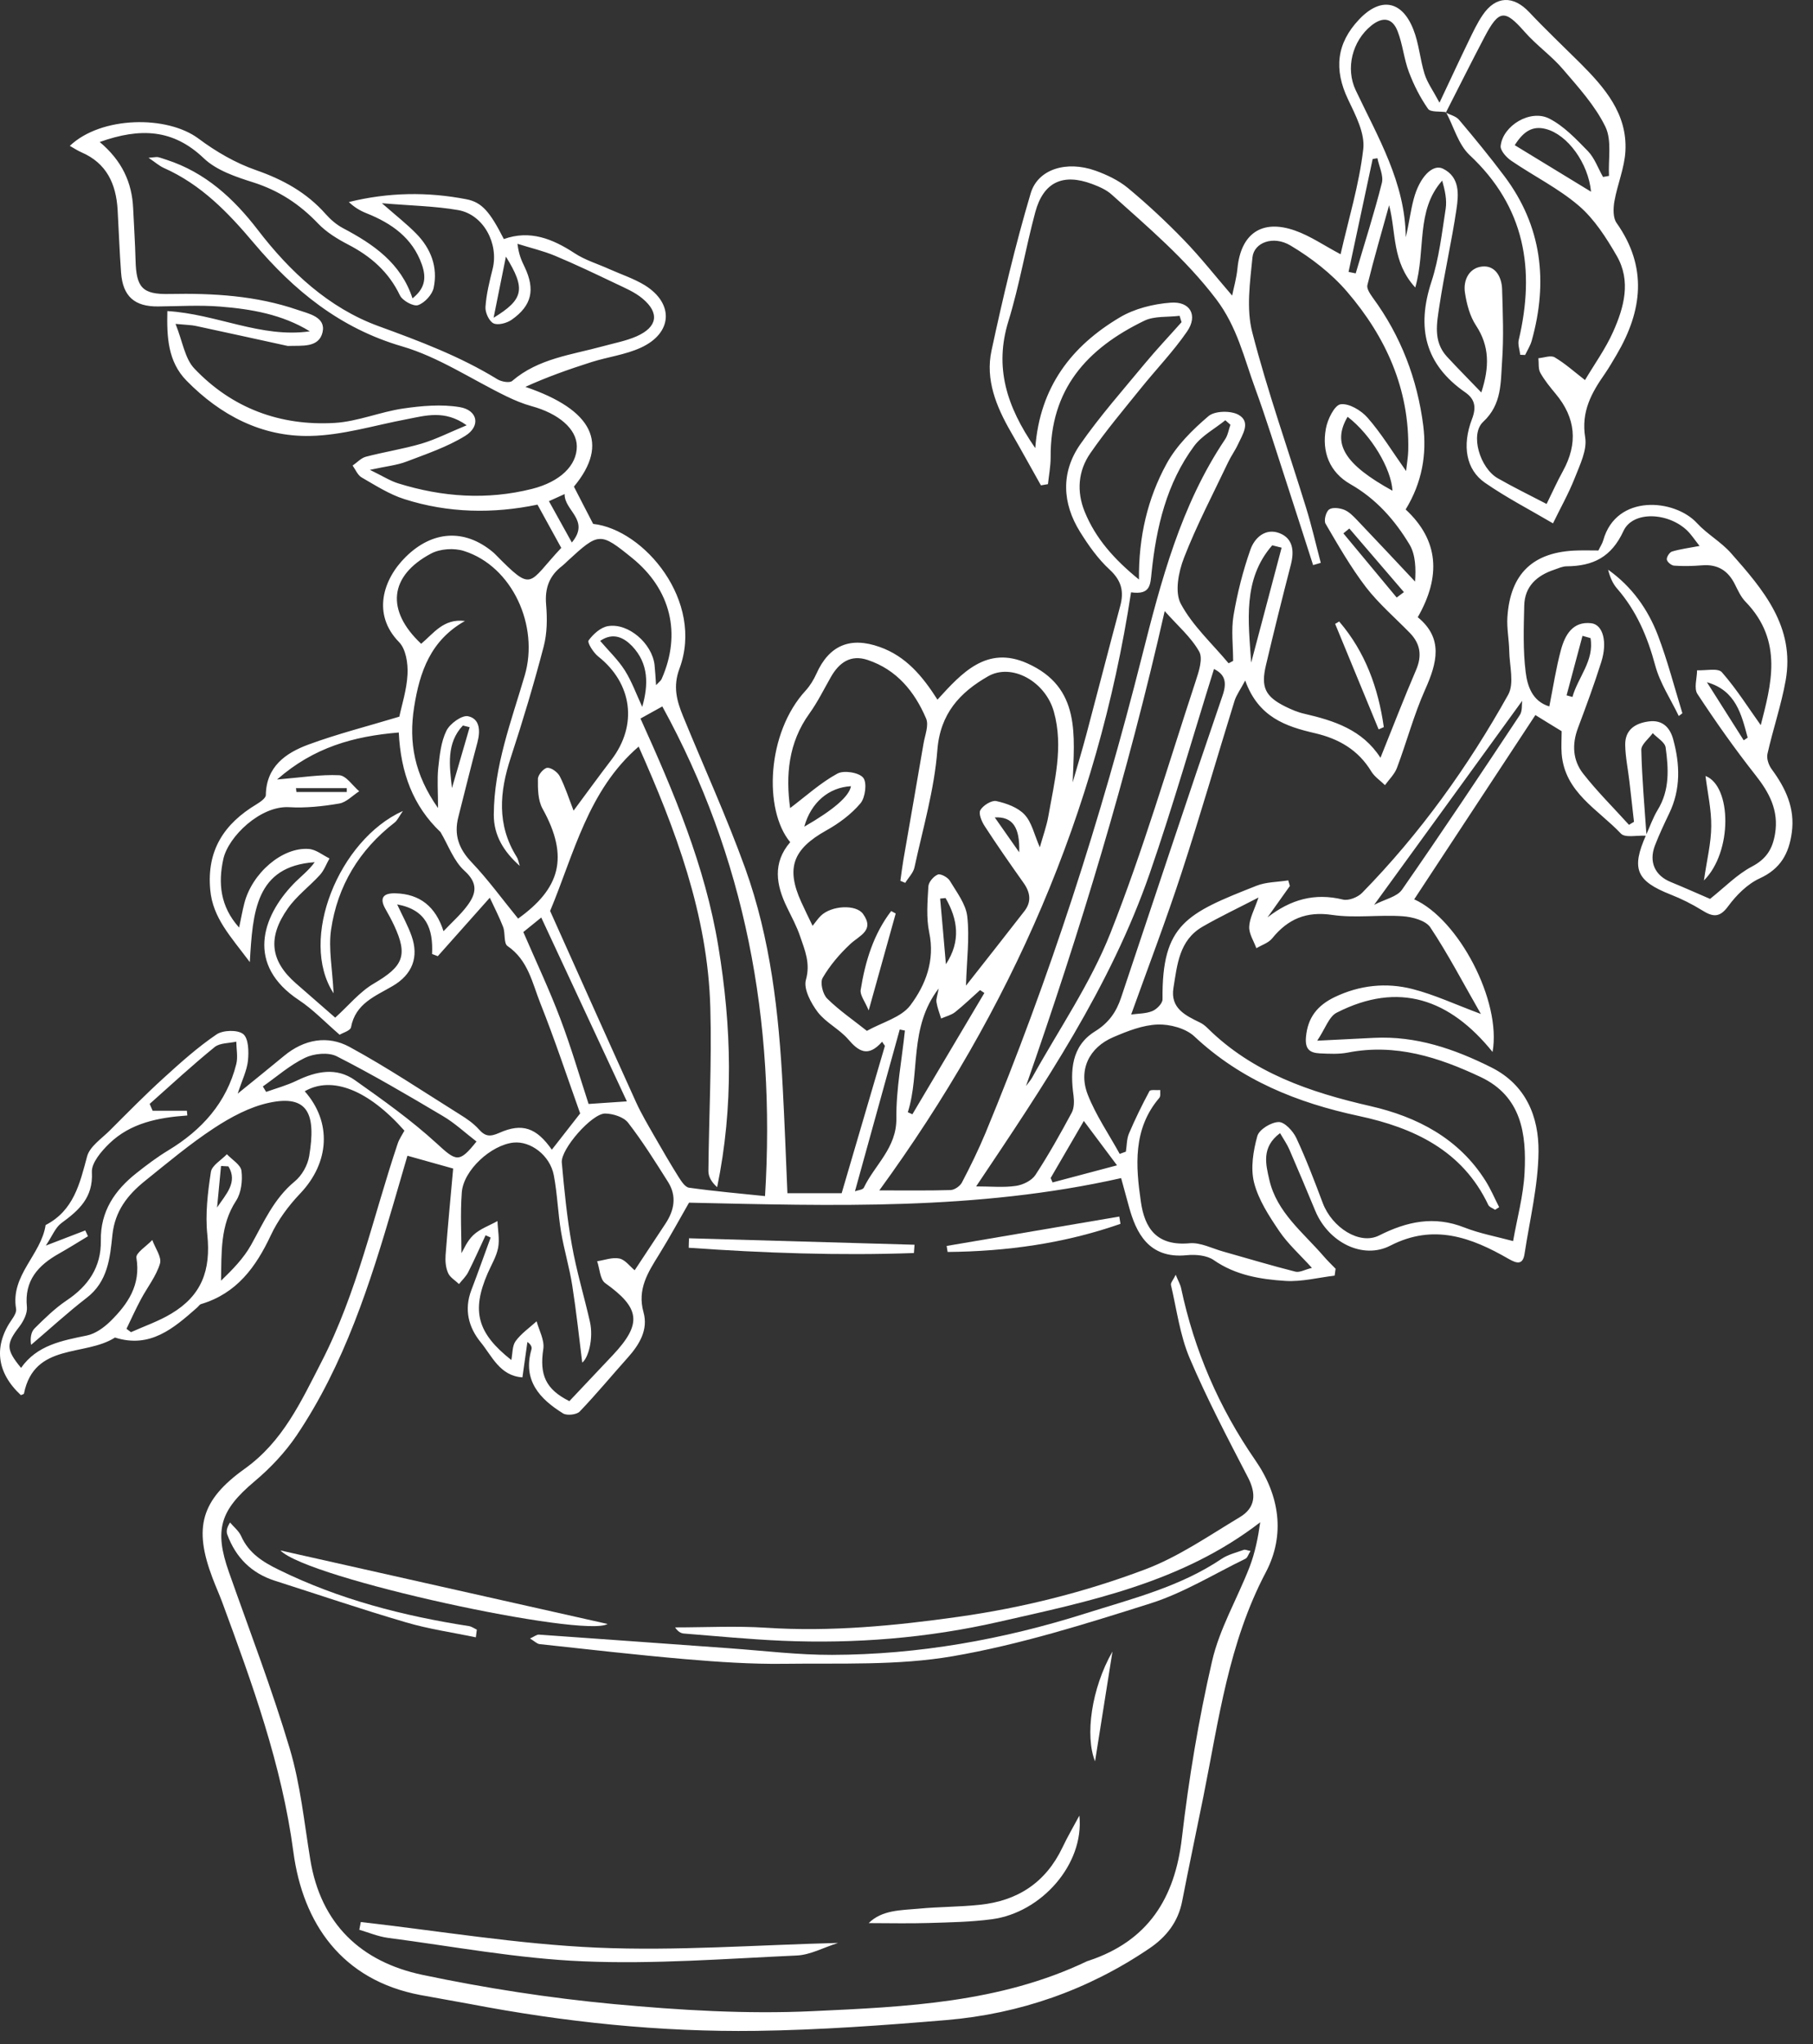<svg width="63" height="71" viewBox="0 0 63 71" fill="none" xmlns="http://www.w3.org/2000/svg">
<rect x="0" y="0" width="63" height="71" fill="#333333" stroke="none"/>
<path d="M57.184 29.025C56.891 29.006 56.471 29.107 56.324 28.95C55.531 28.109 54.371 27.522 54.266 26.176C54.247 25.922 54.266 25.66 54.266 25.395C53.954 25.204 53.646 25.017 53.353 24.834C51.94 26.98 50.539 29.111 49.142 31.234C50.682 31.922 52.181 34.763 51.865 36.535C50.385 34.7 48.608 34.068 46.448 35.171C46.178 35.309 46.054 35.724 45.772 36.143C46.591 36.101 47.166 36.075 47.74 36.045C49.206 35.971 50.535 36.427 51.82 37.07C53.03 37.675 53.473 38.789 53.462 39.997C53.45 41.182 53.157 42.363 52.977 43.544C52.917 43.944 52.703 43.881 52.421 43.72C51.125 42.973 49.814 42.49 48.315 43.26C47.361 43.754 46.163 43.152 45.705 42.053C45.411 41.343 45.111 40.632 44.807 39.929C44.728 39.743 44.608 39.574 44.48 39.354C43.826 39.843 43.984 40.434 44.108 40.976C44.367 42.105 45.28 42.801 45.99 43.623C46.121 43.776 46.268 43.918 46.411 44.064C46.399 44.143 46.388 44.221 46.377 44.303C45.81 44.371 45.235 44.52 44.675 44.487C43.804 44.431 42.936 44.292 42.173 43.761C41.937 43.597 41.546 43.563 41.238 43.593C39.901 43.731 39.472 42.782 39.236 41.93C39.134 41.567 39.037 41.201 38.958 40.916C33.924 42.049 28.902 41.877 23.943 41.769C23.616 42.337 23.275 42.969 22.899 43.574C22.516 44.191 22.136 44.775 22.362 45.578C22.531 46.18 22.219 46.7 21.813 47.152C21.254 47.776 20.72 48.423 20.142 49.025C20.037 49.133 19.702 49.171 19.567 49.089C18.752 48.584 18.158 47.941 18.466 46.872C18.489 46.797 18.466 46.707 18.327 46.606C18.271 46.999 18.218 47.391 18.154 47.836C17.369 47.784 17.099 47.1 16.704 46.617C16.28 46.098 16.122 45.481 16.378 44.808C16.611 44.203 16.825 43.589 17.05 42.98C16.99 42.954 16.934 42.928 16.874 42.901C16.674 43.328 16.483 43.761 16.269 44.184C16.19 44.337 16.058 44.46 15.95 44.595C15.818 44.468 15.634 44.363 15.57 44.21C15.487 44.023 15.469 43.791 15.484 43.586C15.559 42.595 15.656 41.604 15.747 40.584C15.262 40.449 14.751 40.307 14.158 40.139C14.007 40.651 13.842 41.215 13.681 41.776C12.858 44.591 11.968 47.384 10.311 49.847C9.909 50.442 9.394 50.988 8.842 51.451C7.655 52.449 7.434 53.126 7.956 54.603C8.673 56.64 9.451 58.659 10.067 60.726C10.439 61.971 10.57 63.287 10.781 64.577C11.145 66.823 12.55 68.139 14.684 68.588C16.87 69.048 19.094 69.392 21.317 69.601C23.613 69.814 25.934 69.956 28.233 69.848C31.475 69.698 34.754 69.56 37.775 68.113C37.793 68.106 37.816 68.102 37.835 68.094C39.889 67.41 40.825 65.937 41.069 63.836C41.309 61.777 41.651 59.717 42.117 57.698C42.376 56.565 42.996 55.519 43.421 54.423C43.612 53.926 43.717 53.399 43.792 52.868C41.077 54.965 37.861 55.612 34.694 56.33C32.23 56.891 29.713 57.092 27.185 56.984C26.043 56.935 24.909 56.823 23.767 56.733C23.658 56.726 23.553 56.663 23.459 56.52C24.514 56.52 25.574 56.464 26.625 56.532C28.875 56.677 31.096 56.464 33.319 56.15C35.539 55.836 37.7 55.294 39.784 54.509C40.949 54.072 42.008 53.335 43.086 52.689C43.635 52.36 43.661 51.874 43.361 51.302C42.654 49.937 41.937 48.573 41.336 47.16C41.001 46.367 40.889 45.477 40.69 44.629C40.671 44.554 40.769 44.453 40.855 44.273C40.941 44.487 41.016 44.61 41.043 44.741C41.501 46.902 42.358 48.887 43.616 50.707C44.465 51.93 44.672 53.305 43.984 54.61C42.692 57.059 42.35 59.739 41.82 62.378C41.576 63.593 41.317 64.805 41.08 66.023C40.941 66.749 40.528 67.272 39.935 67.672C37.805 69.115 35.438 69.941 32.88 70.158C30.686 70.341 28.489 70.502 26.291 70.532C22.94 70.577 19.616 70.229 16.321 69.597C15.75 69.489 15.176 69.395 14.605 69.287C11.877 68.771 10.525 66.797 10.195 64.319C9.793 61.291 8.763 58.468 7.719 55.638C7.614 55.358 7.49 55.085 7.385 54.804C6.72 53.055 6.983 52.098 8.504 51.01C9.826 50.064 10.45 48.7 11.171 47.298C12.418 44.875 12.967 42.251 13.82 39.716C13.872 39.559 13.974 39.414 14.053 39.268C12.798 37.851 11.536 37.354 10.589 37.9C11.539 38.972 11.453 40.378 10.431 41.451C10.025 41.877 9.657 42.374 9.409 42.905C8.891 44.008 8.226 44.92 6.99 45.29C6.934 45.305 6.896 45.373 6.848 45.414C6.032 46.132 5.217 46.842 3.996 46.453C2.956 47.122 1.194 46.621 0.833 48.397C0.83 48.423 0.762 48.434 0.725 48.453C-0.128 47.66 -0.23 46.733 0.428 45.803C0.499 45.702 0.578 45.563 0.559 45.455C0.356 44.292 1.431 43.578 1.585 42.546C2.561 42.042 2.772 41.111 3.027 40.161C3.121 39.814 3.534 39.544 3.82 39.257C4.436 38.64 5.048 38.019 5.694 37.432C6.277 36.901 6.874 36.367 7.524 35.926C7.749 35.773 8.26 35.758 8.452 35.914C8.639 36.068 8.647 36.52 8.617 36.83C8.583 37.174 8.414 37.507 8.26 37.982C8.857 37.496 9.368 37.088 9.868 36.673C10.566 36.094 11.385 35.944 12.152 36.363C13.466 37.077 14.714 37.914 15.983 38.707C16.22 38.853 16.457 39.017 16.641 39.223C16.862 39.473 17.031 39.485 17.347 39.346C18.151 38.987 18.643 39.171 19.176 39.929C19.503 39.511 19.826 39.1 20.16 38.67C19.706 37.399 19.278 36.101 18.774 34.838C18.496 34.135 18.35 33.343 17.636 32.856C17.497 32.763 17.565 32.404 17.482 32.191C17.347 31.84 17.17 31.503 17.02 31.178C16.393 31.885 15.803 32.546 15.213 33.208C15.146 33.182 15.082 33.159 15.014 33.133C15.055 32.262 14.822 31.597 13.801 31.41C13.992 31.821 14.176 32.15 14.3 32.501C14.563 33.238 14.33 33.843 13.647 34.243C13.042 34.599 12.351 34.849 12.197 35.679C12.174 35.799 11.9 35.873 11.802 35.937C11.299 35.503 10.878 35.058 10.386 34.733C8.542 33.511 9.101 31.843 10.191 30.707C10.439 30.449 10.732 30.232 10.935 29.944C8.88 30.086 8.782 31.679 8.681 33.414C8.008 32.513 7.396 31.881 7.306 30.909C7.178 29.533 7.787 28.61 8.914 27.933C9.041 27.855 9.233 27.724 9.237 27.615C9.252 26.625 9.924 26.154 10.709 25.862C11.723 25.488 12.775 25.223 13.876 24.89C13.959 24.494 14.135 23.956 14.161 23.413C14.18 23.04 14.105 22.542 13.865 22.299C12.929 21.342 13.297 20.127 14.105 19.335C15.033 18.423 16.145 18.363 17.114 19.163C17.148 19.189 17.178 19.219 17.208 19.249C18.545 20.602 18.324 20.281 19.503 19.028C19.236 18.546 18.97 18.06 18.677 17.526C17.137 17.847 15.574 17.821 14.053 17.335C13.53 17.17 13.05 16.86 12.569 16.583C12.43 16.505 12.354 16.311 12.253 16.169C12.407 16.064 12.546 15.907 12.715 15.862C13.357 15.694 14.019 15.593 14.653 15.406C15.153 15.256 15.626 15.013 16.216 14.77C15.454 14.225 14.789 14.434 14.128 14.561C13.016 14.77 11.904 15.118 10.784 15.14C9.098 15.178 7.659 14.419 6.487 13.226C5.826 12.557 5.796 11.686 5.815 10.804C7.531 10.905 9.071 11.75 10.766 11.507C9.804 10.916 8.726 10.733 7.64 10.647C6.93 10.591 6.213 10.636 5.499 10.643C4.68 10.654 4.267 10.296 4.207 9.469C4.154 8.74 4.128 8.011 4.087 7.286C4.034 6.389 3.707 5.664 2.821 5.286C2.685 5.226 2.558 5.14 2.426 5.066C3.516 4.03 5.811 4 6.9 4.815C7.505 5.267 8.189 5.664 8.899 5.91C9.841 6.239 10.657 6.688 11.318 7.436C11.487 7.626 11.69 7.802 11.915 7.922C12.978 8.482 13.936 9.14 14.334 10.363C14.74 10.037 14.838 9.69 14.657 9.181C14.33 8.258 13.605 7.753 12.734 7.406C12.516 7.32 12.309 7.196 12.122 7.017C13.496 6.677 14.853 6.658 16.205 6.92C16.753 7.024 17.031 7.368 17.508 8.303C18.414 7.978 19.199 8.292 19.965 8.793C20.333 9.036 20.777 9.166 21.182 9.35C21.592 9.533 22.027 9.675 22.407 9.907C23.429 10.542 23.372 11.57 22.268 12.075C21.731 12.322 21.118 12.396 20.551 12.576C19.774 12.823 19.003 13.095 18.256 13.436C20.6 14.232 21.186 15.406 19.943 16.901C20.16 17.327 20.386 17.757 20.611 18.195C22.384 18.389 24.484 20.886 23.609 23.227C23.38 23.84 23.515 24.337 23.733 24.868C24.454 26.628 25.247 28.363 25.893 30.15C26.779 32.61 27.065 35.189 27.2 37.784C27.264 38.984 27.309 40.188 27.362 41.44H29.247C29.739 39.765 30.243 38.042 30.75 36.322C30.716 36.273 30.682 36.228 30.652 36.18C30.16 36.737 29.833 36.513 29.473 36.094C29.165 35.739 28.699 35.518 28.417 35.152C28.181 34.842 27.918 34.348 28.004 34.034C28.169 33.451 27.966 32.999 27.801 32.513C27.685 32.169 27.508 31.847 27.35 31.518C26.967 30.737 26.84 29.967 27.459 29.249C26.528 28.131 26.64 25.451 27.997 23.982C28.151 23.813 28.274 23.608 28.368 23.402C28.808 22.415 29.54 22.101 30.573 22.471C31.479 22.793 32.053 23.477 32.576 24.299C33.417 23.376 34.285 22.408 35.694 23.036C37.572 23.873 37.328 25.544 37.275 27.171C37.437 26.613 37.602 26.06 37.752 25.499C38.147 24.015 38.53 22.527 38.928 21.04C39.063 20.539 38.969 20.161 38.56 19.784C38.154 19.41 37.823 18.942 37.53 18.471C36.911 17.477 36.862 16.411 37.53 15.443C38.214 14.46 39.014 13.555 39.781 12.628C40.19 12.135 40.633 11.668 41.058 11.189C41.035 11.114 41.013 11.039 40.99 10.968C40.577 11.021 40.115 10.968 39.762 11.14C37.76 12.109 36.49 13.525 36.509 15.881C36.509 16.191 36.449 16.505 36.415 16.815C36.332 16.83 36.249 16.841 36.171 16.856C35.821 16.236 35.479 15.611 35.123 14.995C34.619 14.12 34.236 13.185 34.454 12.176C34.848 10.344 35.28 8.516 35.814 6.718C36.065 5.866 37.065 5.574 38.06 5.925C38.458 6.067 38.868 6.262 39.191 6.527C39.871 7.092 40.521 7.697 41.133 8.329C41.723 8.938 42.248 9.608 42.816 10.266C42.868 10.004 42.966 9.667 43 9.327C43.116 8.116 43.845 7.6 45.002 8.008C45.535 8.195 46.016 8.531 46.584 8.83C46.861 7.611 47.23 6.408 47.372 5.178C47.436 4.628 47.102 3.996 46.843 3.451C46.347 2.411 46.441 1.507 47.226 0.677C47.966 -0.108 48.713 0.007 49.112 1.021C49.307 1.51 49.344 2.06 49.502 2.568C49.596 2.871 49.795 3.14 50.021 3.566C50.415 2.733 50.719 2.075 51.035 1.424C51.185 1.114 51.332 0.8 51.523 0.52C51.978 -0.15 52.586 -0.161 53.135 0.419C53.709 1.028 54.318 1.604 54.912 2.194C55.761 3.043 56.549 3.951 56.482 5.241C56.452 5.828 56.204 6.4 56.099 6.991C56.057 7.234 56.046 7.563 56.174 7.742C57.259 9.279 57.072 10.796 56.174 12.322C56.042 12.542 55.915 12.767 55.768 12.98C55.302 13.645 54.938 14.296 55.084 15.193C55.156 15.63 54.9 16.142 54.724 16.595C54.506 17.148 54.209 17.671 53.965 18.176C53.184 17.716 52.357 17.29 51.602 16.767C50.949 16.318 50.794 15.484 51.151 14.553C51.309 14.139 51.249 13.858 50.915 13.626C49.51 12.651 49.221 11.376 49.739 9.791C50.006 8.976 50.103 8.105 50.235 7.256C50.284 6.938 50.209 6.606 50.115 6.273C49.191 7.312 49.555 8.669 49.179 9.985C48.36 9.092 48.522 8.082 48.27 7.129C48.015 8.052 47.744 8.972 47.515 9.903C47.485 10.03 47.617 10.217 47.71 10.348C48.683 11.675 49.251 13.17 49.457 14.785C49.581 15.776 49.42 16.752 48.845 17.694C50.002 18.767 50.077 20.019 49.266 21.436C50.163 22.169 49.938 23.021 49.521 23.952C49.13 24.826 48.883 25.765 48.544 26.666C48.462 26.886 48.27 27.07 48.127 27.268C47.966 27.111 47.767 26.98 47.654 26.797C47.2 26.045 46.523 25.656 45.686 25.462C44.683 25.23 43.725 24.909 43.27 23.634C43.101 23.952 42.962 24.139 42.898 24.344C42.279 26.341 41.7 28.352 41.05 30.337C40.513 31.978 39.897 33.593 39.307 35.234C39.548 35.2 39.818 35.208 40.044 35.114C40.197 35.051 40.397 34.849 40.397 34.707C40.37 32.09 41.234 31.72 43.661 30.763C43.999 30.628 44.394 30.636 44.765 30.576C44.784 30.64 44.803 30.707 44.822 30.77C44.562 31.133 44.303 31.5 44.044 31.862C44.848 31.238 45.682 31.002 46.666 31.242C46.861 31.29 47.181 31.163 47.331 31.01C49.344 28.954 51.009 26.632 52.406 24.131C52.628 23.735 52.451 23.114 52.444 22.595C52.436 22.21 52.357 21.821 52.38 21.44C52.477 19.911 53.285 19.155 54.821 19.118C55.058 19.111 55.295 19.118 55.543 19.118C55.603 18.991 55.678 18.883 55.712 18.763C56.166 17.14 58.199 17.327 58.969 18.169C59.322 18.553 59.806 18.819 60.152 19.212C61.268 20.475 62.383 21.768 62.049 23.638C61.895 24.494 61.609 25.328 61.418 26.18C61.38 26.341 61.459 26.572 61.564 26.714C62.049 27.372 62.38 28.068 62.263 28.916C62.165 29.638 61.876 30.172 61.151 30.505C60.723 30.7 60.336 31.088 60.05 31.477C59.746 31.892 59.506 31.84 59.141 31.612C58.796 31.399 58.428 31.215 58.048 31.066C56.858 30.595 56.677 30.176 57.199 29.002C57.331 28.711 57.436 28.404 57.601 28.131C58.026 27.443 57.981 26.696 57.879 25.959C57.853 25.776 57.586 25.627 57.432 25.462C57.293 25.656 57.026 25.855 57.034 26.049C57.057 27.04 57.147 28.027 57.214 29.017L57.184 29.025ZM50.25 3.895C50.032 3.862 49.709 3.903 49.623 3.78C49.348 3.387 49.127 2.95 48.958 2.501C48.785 2.045 48.743 1.54 48.567 1.088C48.39 0.624 48.052 0.565 47.65 0.89C46.986 1.428 46.752 2.378 47.109 3.133C47.883 4.766 48.83 6.344 48.849 8.239C48.961 7.783 49.01 7.338 49.127 6.905C49.326 6.157 49.78 5.682 50.141 5.858C50.734 6.15 50.689 6.752 50.61 7.271C50.445 8.385 50.19 9.488 50.021 10.602C49.931 11.208 49.791 11.851 50.276 12.382C50.652 12.789 51.042 13.181 51.474 13.63C51.764 12.74 51.76 12.019 51.29 11.305C51.076 10.98 50.967 10.565 50.907 10.172C50.836 9.727 51.054 9.297 51.512 9.256C51.959 9.215 52.181 9.615 52.196 10.034C52.222 10.871 52.256 11.716 52.196 12.55C52.143 13.282 52.196 14.041 51.538 14.651C51.072 15.088 51.429 16.258 52.045 16.61C52.594 16.924 53.161 17.2 53.743 17.503C53.931 17.122 54.104 16.733 54.311 16.359C54.837 15.402 54.758 14.516 54.059 13.679C53.867 13.447 53.672 13.211 53.526 12.95C53.447 12.811 53.477 12.613 53.458 12.441C53.649 12.426 53.89 12.329 54.025 12.411C54.386 12.624 54.705 12.912 55.077 13.2C55.411 12.639 55.791 12.112 56.05 11.533C56.433 10.681 56.688 9.761 56.178 8.882C55.817 8.258 55.407 7.615 54.87 7.152C54.16 6.542 53.296 6.116 52.519 5.585C52.346 5.469 52.128 5.226 52.147 5.066C52.222 4.363 53.176 3.787 53.83 4.116C54.341 4.374 54.765 4.826 55.175 5.245C55.411 5.488 55.531 5.843 55.704 6.146C55.772 6.135 55.84 6.123 55.911 6.109C55.881 5.533 56.016 4.882 55.787 4.404C55.43 3.671 54.852 3.036 54.314 2.408C53.912 1.936 53.386 1.57 52.977 1.103C52.293 0.325 52.09 0.329 51.591 1.275C51.133 2.146 50.693 3.028 50.246 3.903L50.257 3.892L50.25 3.895ZM35.975 15.559C36.133 13.428 37.245 12.011 38.916 11.021C39.427 10.718 40.077 10.557 40.675 10.512C41.358 10.456 41.636 10.953 41.249 11.514C40.765 12.217 40.16 12.841 39.623 13.511C39.033 14.243 38.421 14.968 37.887 15.742C37.463 16.355 37.406 17.069 37.692 17.772C38.071 18.703 38.718 19.428 39.578 20.127C39.563 18.643 39.878 17.312 40.536 16.109C40.881 15.477 41.437 14.927 41.993 14.453C42.211 14.266 42.774 14.254 43.041 14.408C43.477 14.658 43.176 15.092 43.019 15.432C42.921 15.645 42.778 15.839 42.677 16.053C42.155 17.152 41.584 18.236 41.144 19.369C40.953 19.858 40.814 20.561 41.031 20.968C41.441 21.735 42.125 22.355 42.692 23.036C42.744 23.01 42.797 22.98 42.85 22.954C42.85 22.423 42.778 21.884 42.865 21.369C42.996 20.598 43.191 19.828 43.451 19.088C43.597 18.673 43.977 18.326 44.469 18.52C44.938 18.707 44.976 19.148 44.855 19.615C44.555 20.774 44.266 21.933 43.992 23.096C43.807 23.869 43.965 24.191 44.664 24.539C44.874 24.643 45.096 24.737 45.325 24.789C46.358 25.028 47.342 25.342 47.97 26.318C48.402 25.245 48.785 24.251 49.206 23.271C49.42 22.774 49.359 22.359 48.988 21.978C48.477 21.454 47.91 20.968 47.466 20.393C46.937 19.701 46.501 18.939 46.061 18.187C45.998 18.075 46.073 17.78 46.182 17.697C46.294 17.611 46.542 17.641 46.7 17.701C46.873 17.768 47.019 17.918 47.151 18.056C47.831 18.767 48.499 19.484 49.172 20.198C49.202 19.757 49.194 19.271 48.98 18.912C48.469 18.064 47.823 17.327 46.925 16.815C46.197 16.4 45.926 15.69 46.073 14.886C46.129 14.568 46.373 14.071 46.584 14.041C46.877 14 47.301 14.254 47.523 14.509C47.996 15.047 48.372 15.671 48.86 16.359C48.894 16.053 48.931 15.851 48.935 15.645C48.984 13.522 48.161 11.705 46.813 10.135C46.268 9.499 45.566 8.957 44.844 8.527C44.243 8.168 43.575 8.423 43.522 8.938C43.436 9.802 43.304 10.722 43.514 11.537C44.044 13.593 44.758 15.6 45.385 17.634C45.581 18.266 45.727 18.909 45.896 19.548C45.806 19.574 45.719 19.6 45.629 19.626C45.314 18.647 45.002 17.671 44.683 16.692C44.333 15.623 44.003 14.546 43.616 13.488C43.229 12.434 42.996 11.361 42.26 10.389C41.2 8.995 39.901 7.899 38.627 6.755C38.44 6.587 38.188 6.479 37.947 6.389C36.933 6.011 36.257 6.325 35.975 7.368C35.637 8.624 35.423 9.918 35.04 11.159C34.551 12.744 34.968 14.105 35.964 15.548L35.975 15.559ZM38.916 40.072C38.984 40.045 39.056 40.023 39.123 39.997C39.157 39.788 39.15 39.563 39.228 39.373C39.443 38.868 39.683 38.378 39.942 37.896C39.976 37.832 40.19 37.87 40.318 37.858C40.31 37.952 40.337 38.072 40.284 38.131C39.36 39.212 39.465 40.502 39.645 41.743C39.777 42.658 40.194 43.283 41.34 43.178C41.715 43.145 42.117 43.358 42.504 43.466C43.342 43.702 44.172 43.952 45.013 44.165C45.164 44.203 45.351 44.09 45.588 44.034C45.164 43.567 44.754 43.201 44.457 42.763C44.1 42.236 43.732 41.675 43.578 41.074C43.451 40.569 43.548 39.971 43.691 39.455C43.755 39.227 44.172 38.972 44.435 38.969C44.638 38.965 44.934 39.283 45.047 39.526C45.389 40.258 45.678 41.021 45.964 41.78C46.287 42.636 47.245 43.249 47.921 42.909C48.894 42.419 49.837 42.217 50.888 42.632C51.414 42.838 51.982 42.943 52.579 43.103C52.714 42.326 52.936 41.533 52.977 40.73C53.048 39.384 52.872 38.072 51.444 37.402C49.991 36.718 48.488 36.232 46.831 36.557C46.52 36.617 46.185 36.599 45.862 36.584C45.52 36.565 45.344 36.449 45.381 36.019C45.441 35.331 45.787 34.916 46.373 34.632C47.241 34.214 48.165 34.116 49.078 34.348C49.84 34.542 50.565 34.883 51.459 35.215C50.847 34.15 50.325 33.144 49.701 32.206C49.54 31.967 49.074 31.843 48.736 31.821C47.925 31.765 47.094 31.892 46.298 31.776C45.393 31.642 44.754 31.915 44.206 32.591C44.078 32.748 43.841 32.823 43.657 32.931C43.567 32.681 43.398 32.43 43.409 32.184C43.421 31.892 43.582 31.608 43.732 31.171C42.989 31.556 42.369 31.847 41.783 32.187C40.971 32.658 40.907 33.511 40.776 34.311C40.663 35.014 41.185 35.264 41.7 35.514C41.794 35.559 41.884 35.63 41.959 35.705C43.533 37.26 45.513 37.933 47.624 38.416C49.243 38.786 50.697 39.537 51.625 41.017C51.805 41.305 51.94 41.623 52.094 41.926C52.045 41.956 51.997 41.986 51.952 42.016C51.869 41.959 51.749 41.922 51.715 41.844C50.817 39.952 49.123 39.167 47.222 38.759C45.077 38.3 43.128 37.518 41.501 35.993C41.2 35.713 40.652 35.567 40.228 35.582C39.709 35.6 39.179 35.81 38.691 36.019C37.842 36.378 37.463 37.163 37.801 38.023C38.086 38.745 38.537 39.399 38.913 40.083L38.916 40.072ZM3.459 4.927C4.237 5.578 4.586 6.333 4.627 7.234C4.654 7.832 4.695 8.434 4.71 9.032C4.733 9.989 4.947 10.232 5.89 10.21C7.404 10.18 8.902 10.266 10.345 10.763C10.724 10.894 11.329 11.006 11.209 11.537C11.081 12.094 10.473 11.996 10.011 12.015C9.988 12.015 9.969 12.008 9.947 12.004C8.899 11.776 7.854 11.544 6.806 11.32C6.648 11.286 6.483 11.286 6.1 11.249C6.348 11.866 6.423 12.453 6.754 12.8C8.065 14.18 9.74 14.8 11.633 14.688C12.433 14.639 13.215 14.303 14.015 14.187C14.657 14.094 15.337 14.034 15.972 14.139C16.603 14.243 16.712 14.8 16.167 15.137C15.544 15.522 14.822 15.765 14.128 16.03C13.786 16.161 13.41 16.195 12.854 16.318C13.309 16.539 13.56 16.703 13.842 16.789C15.371 17.264 16.922 17.372 18.485 16.98C19.465 16.733 20.048 16.165 20.044 15.499C20.04 14.901 19.417 14.363 18.47 14.105C18.173 14.023 17.884 13.903 17.606 13.768C16.396 13.181 15.243 12.4 13.974 12.03C11.814 11.402 10.21 10.086 8.827 8.449C7.926 7.38 6.99 6.408 5.691 5.832C5.533 5.761 5.401 5.641 5.161 5.48C5.364 5.466 5.431 5.447 5.491 5.458C5.593 5.48 5.694 5.522 5.792 5.551C7.137 5.989 8.117 6.89 8.959 7.985C10.074 9.439 11.427 10.695 13.143 11.323C14.578 11.847 15.987 12.374 17.287 13.174C17.422 13.256 17.707 13.309 17.798 13.23C18.707 12.449 19.86 12.325 20.949 12.026C21.34 11.918 21.75 11.843 22.118 11.682C22.846 11.361 22.929 10.871 22.328 10.37C22.058 10.142 21.712 10 21.385 9.843C20.694 9.514 19.999 9.181 19.293 8.886C18.872 8.71 18.418 8.606 17.982 8.467C18.027 8.852 18.128 9.058 18.23 9.271C18.602 10.053 18.485 10.61 17.783 11.103C17.614 11.223 17.306 11.305 17.148 11.23C16.994 11.155 16.855 10.849 16.87 10.658C16.9 10.217 17.009 9.776 17.118 9.342C17.339 8.464 16.802 7.451 15.923 7.297C15.108 7.155 14.274 7.144 13.271 7.058C13.774 7.499 14.139 7.783 14.462 8.112C14.973 8.632 15.221 9.275 15.07 9.993C15.022 10.232 14.755 10.52 14.526 10.598C14.364 10.651 13.981 10.441 13.895 10.254C13.504 9.439 12.884 8.901 12.099 8.494C11.723 8.299 11.34 8.064 11.051 7.761C10.412 7.092 9.691 6.617 8.797 6.333C8.192 6.142 7.524 5.918 7.084 5.499C6.017 4.479 4.875 4.43 3.467 4.931L3.459 4.927ZM27.452 28.068C28.012 27.645 28.515 27.185 29.097 26.868C29.319 26.744 29.845 26.826 29.995 27.01C30.134 27.178 30.07 27.698 29.901 27.899C29.578 28.281 29.15 28.599 28.706 28.845C27.553 29.492 27.305 30.146 27.843 31.328C27.966 31.6 28.098 31.866 28.237 32.154C28.342 32.027 28.421 31.903 28.522 31.806C28.887 31.447 29.747 31.399 29.991 31.742C30.401 32.318 29.867 32.486 29.544 32.789C29.176 33.133 28.838 33.529 28.586 33.963C28.492 34.124 28.59 34.531 28.744 34.681C29.165 35.096 29.664 35.436 30.123 35.802C30.66 35.503 31.317 35.335 31.633 34.916C32.166 34.206 32.493 33.358 32.29 32.386C32.181 31.87 32.23 31.32 32.26 30.785C32.268 30.636 32.44 30.434 32.587 30.374C32.685 30.333 32.932 30.468 33.004 30.587C33.244 30.987 33.564 31.399 33.612 31.832C33.695 32.572 33.594 33.335 33.567 34.232C34.262 33.35 34.931 32.501 35.596 31.645C35.855 31.313 35.799 30.984 35.562 30.655C35.104 30.008 34.649 29.357 34.217 28.692C34.112 28.531 33.996 28.255 34.067 28.135C34.161 27.971 34.458 27.787 34.619 27.821C34.972 27.899 35.37 28.041 35.603 28.292C35.855 28.561 35.938 28.984 36.133 29.428C36.246 29.021 36.37 28.688 36.43 28.341C36.64 27.141 36.963 25.941 36.621 24.718C36.328 23.668 35.16 23.017 34.334 23.488C33.361 24.045 32.669 24.778 32.572 26.056C32.467 27.425 32.069 28.774 31.776 30.128C31.734 30.318 31.565 30.483 31.456 30.662C31.4 30.64 31.343 30.613 31.287 30.591C31.321 30.348 31.351 30.105 31.392 29.862C31.625 28.516 31.862 27.174 32.091 25.828C32.14 25.537 32.283 25.189 32.181 24.954C31.783 24.019 31.159 23.256 30.149 22.92C29.559 22.722 29.157 23.013 28.872 23.514C28.628 23.941 28.413 24.382 28.128 24.778C27.388 25.802 27.302 26.935 27.456 28.068H27.452ZM22.257 24.957C23.41 27.503 24.503 30.075 24.961 32.868C25.423 35.657 25.498 38.434 24.92 41.23C24.717 41.051 24.612 40.857 24.616 40.658C24.634 38.774 24.736 36.886 24.683 35.002C24.597 31.754 23.459 28.774 22.193 25.929C20.431 27.447 19.943 29.664 19.116 31.638C20.104 33.84 21.096 36.06 22.099 38.273C22.283 38.677 22.512 39.062 22.734 39.451C23.008 39.929 23.286 40.408 23.579 40.875C23.673 41.021 23.804 41.23 23.943 41.249C24.826 41.373 25.713 41.451 26.584 41.541C26.96 35.436 25.885 29.761 23.015 24.535C22.835 24.636 22.568 24.782 22.253 24.957H22.257ZM18.064 30.075C17.516 29.589 17.155 29.025 17.159 28.292C17.167 26.606 17.768 25.047 18.233 23.462C18.741 21.739 17.805 19.671 16.126 19.137C15.78 19.025 15.292 19.058 14.977 19.226C13.519 20.004 13.406 21.204 14.635 22.359C15.07 21.997 15.412 21.473 16.156 21.567C14.965 22.24 14.586 23.324 14.391 24.554C14.195 25.791 14.402 26.901 15.221 28.064C15.221 27.485 15.187 27.077 15.228 26.677C15.277 26.236 15.322 25.765 15.514 25.376C15.634 25.133 16.051 24.83 16.265 24.875C16.674 24.961 16.697 25.38 16.592 25.776C16.359 26.64 16.149 27.507 15.927 28.374C15.769 28.991 15.938 29.477 16.389 29.948C16.968 30.557 17.463 31.242 18.004 31.903C19.454 30.864 19.792 29.776 18.853 28.086C18.692 27.795 18.688 27.398 18.692 27.051C18.692 26.913 18.895 26.677 19.018 26.666C19.161 26.658 19.379 26.819 19.454 26.965C19.646 27.342 19.774 27.75 19.931 28.154C20.378 27.552 20.807 26.961 21.25 26.382C22.166 25.178 21.971 23.735 20.788 22.8C20.619 22.666 20.401 22.318 20.453 22.243C20.611 22.023 20.874 21.787 21.126 21.746C21.836 21.627 22.659 22.348 22.745 23.092C22.767 23.305 22.779 23.518 22.797 23.795C22.907 23.679 22.967 23.638 22.989 23.585C23.688 22.012 23.312 20.471 21.967 19.38C20.855 18.479 20.81 18.483 19.729 19.477C19.665 19.537 19.605 19.6 19.537 19.653C19.09 19.993 18.928 20.423 18.977 20.995C19.018 21.481 19.015 21.993 18.891 22.46C18.553 23.754 18.166 25.04 17.749 26.311C17.358 27.5 17.257 28.643 17.952 29.757C18.012 29.851 18.027 29.971 18.064 30.079V30.075ZM59.055 18.957C58.894 18.755 58.777 18.572 58.627 18.426C57.966 17.791 56.741 17.735 56.414 18.441C55.993 19.354 55.355 19.66 54.438 19.668C54.292 19.668 54.149 19.739 54.006 19.787C53.401 19.989 52.981 20.367 52.966 21.032C52.947 21.802 52.921 22.58 53.015 23.339C53.075 23.821 53.24 24.352 53.837 24.535C53.972 23.858 54.07 23.204 54.243 22.565C54.382 22.056 54.649 21.57 55.295 21.645C55.704 21.694 55.862 22.296 55.644 22.987C55.4 23.761 55.118 24.524 54.833 25.283C54.619 25.851 54.652 26.408 55.013 26.868C55.501 27.492 56.072 28.056 56.606 28.647C56.662 28.613 56.718 28.576 56.779 28.543C56.726 28.075 56.677 27.612 56.621 27.144C56.572 26.718 56.482 26.296 56.474 25.873C56.467 25.357 56.805 25.118 57.297 25.055C57.785 24.991 58.037 25.286 58.142 25.679C58.379 26.542 58.409 27.41 58.003 28.251C57.827 28.617 57.654 28.987 57.507 29.365C57.289 29.937 57.507 30.408 58.056 30.632C58.548 30.834 59.032 31.051 59.423 31.219C59.934 30.812 60.362 30.367 60.881 30.094C61.384 29.828 61.594 29.481 61.681 28.961C61.816 28.146 61.482 27.526 60.993 26.909C60.28 26.004 59.615 25.062 58.984 24.101C58.856 23.907 58.969 23.559 58.972 23.279C59.269 23.294 59.697 23.193 59.833 23.346C60.351 23.937 60.772 24.61 61.185 25.185C61.534 23.81 61.989 22.273 60.655 20.898C60.494 20.733 60.392 20.505 60.287 20.296C60.05 19.817 59.686 19.589 59.145 19.634C58.822 19.66 58.495 19.668 58.172 19.645C58.078 19.638 57.932 19.518 57.92 19.432C57.909 19.346 58.014 19.182 58.101 19.155C58.386 19.069 58.687 19.032 59.059 18.961L59.055 18.957ZM5.198 38.333C5.232 38.416 5.27 38.494 5.304 38.576H6.494C6.498 38.632 6.506 38.685 6.509 38.741C5.506 38.812 4.537 38.999 3.797 39.716C3.519 39.986 3.174 40.389 3.193 40.711C3.241 41.593 2.745 42.031 2.133 42.479C1.927 42.629 1.821 42.916 1.592 43.26C2.182 43.032 2.573 42.883 2.963 42.733C2.993 42.801 3.023 42.868 3.057 42.935C2.723 43.137 2.389 43.346 2.051 43.537C1.326 43.944 0.841 44.472 0.935 45.388C0.957 45.608 0.818 45.885 0.672 46.075C0.21 46.673 0.202 46.864 0.732 47.507C1.288 46.715 2.152 46.561 3.02 46.382C3.313 46.322 3.609 46.109 3.835 45.889C4.443 45.29 4.898 44.629 4.74 43.683C4.71 43.515 5.097 43.275 5.292 43.066C5.39 43.343 5.627 43.66 5.559 43.885C5.428 44.322 5.12 44.707 4.898 45.122C4.718 45.459 4.56 45.806 4.395 46.15C4.447 46.188 4.5 46.229 4.552 46.266C5.018 46.057 5.51 45.889 5.946 45.627C7.009 44.995 7.332 44.117 7.204 42.879C7.129 42.161 7.219 41.421 7.328 40.703C7.362 40.475 7.689 40.292 7.884 40.087C8.065 40.277 8.369 40.457 8.391 40.666C8.433 41.002 8.384 41.425 8.204 41.702C7.648 42.55 7.7 43.496 7.681 44.479C8.072 44.102 8.463 43.705 8.722 43.242C9.162 42.457 9.511 41.634 10.24 41.032C10.488 40.831 10.69 40.472 10.743 40.158C10.987 38.696 10.713 38.004 9.346 38.3C8.673 38.445 8.016 38.8 7.434 39.182C6.592 39.735 5.815 40.389 5.029 41.021C4.432 41.503 3.993 42.06 3.906 42.89C3.824 43.683 3.748 44.513 3.008 45.077C2.344 45.589 1.724 46.161 1.081 46.707C1.044 46.49 1.074 46.262 1.202 46.135C1.551 45.788 1.912 45.436 2.317 45.163C3.072 44.659 3.519 44.001 3.504 43.088C3.486 42.068 3.989 41.335 4.748 40.737C5.101 40.457 5.465 40.184 5.848 39.952C7.017 39.245 7.873 38.296 8.211 36.954C8.271 36.711 8.215 36.438 8.211 36.176C7.956 36.236 7.636 36.217 7.456 36.367C6.679 36.999 5.942 37.679 5.195 38.344L5.198 38.333ZM16.032 43.53C16.104 43.414 16.227 43.1 16.453 42.89C16.682 42.677 17.005 42.565 17.287 42.408C17.298 42.718 17.366 43.04 17.309 43.339C17.249 43.645 17.073 43.93 16.945 44.225C16.378 45.533 16.584 46.3 17.768 47.234C17.813 47.01 17.798 46.741 17.918 46.576C18.113 46.311 18.399 46.113 18.647 45.889C18.733 46.206 18.925 46.543 18.88 46.846C18.741 47.75 18.962 48.251 19.785 48.662C20.296 48.12 20.799 47.589 21.299 47.059C22.32 45.971 22.245 45.429 21.028 44.561C20.848 44.431 20.84 44.06 20.75 43.803C21.009 43.765 21.284 43.657 21.524 43.709C21.723 43.75 21.885 43.978 22.054 44.117C22.392 43.604 22.76 43.051 23.124 42.498C23.432 42.034 23.523 41.541 23.215 41.051C22.771 40.348 22.332 39.645 21.825 38.991C21.671 38.793 21.302 38.677 21.028 38.673C20.566 38.67 19.477 39.915 19.522 40.378C19.608 41.331 19.702 42.292 19.871 43.234C20.029 44.132 20.296 45.01 20.499 45.903C20.63 46.483 20.446 47.16 20.232 47.324C20.127 46.479 20.029 45.563 19.886 44.651C19.789 44.023 19.601 43.41 19.496 42.782C19.387 42.131 19.368 41.462 19.244 40.816C19.112 40.124 18.436 39.619 17.839 39.683C17.061 39.769 16.107 40.64 16.047 41.41C15.991 42.161 16.036 42.916 16.036 43.537L16.032 43.53ZM9.627 27.073C10.476 27.002 11.137 26.894 11.787 26.924C12.028 26.935 12.253 27.286 12.482 27.481C12.249 27.63 12.035 27.866 11.787 27.907C11.216 28.004 10.623 28.068 10.048 28.034C9.056 27.974 7.933 29.051 7.76 29.836C7.58 30.658 7.644 31.477 8.309 32.214C8.38 31.877 8.425 31.627 8.489 31.376C8.756 30.326 9.808 29.413 10.732 29.485C10.98 29.503 11.213 29.698 11.449 29.814C11.34 30.008 11.261 30.229 11.115 30.389C10.754 30.785 10.307 31.114 10.003 31.548C9.286 32.565 9.398 33.38 10.285 34.154C10.784 34.591 11.288 35.029 11.648 35.343C12.107 34.931 12.493 34.449 12.993 34.157C14.007 33.563 14.184 33.189 13.696 32.142C13.605 31.948 13.504 31.761 13.399 31.578C13.166 31.174 13.331 31.014 13.741 31.025C14.59 31.047 15.138 31.485 15.412 32.341C15.713 32.023 16.006 31.765 16.235 31.458C16.543 31.047 16.629 30.684 16.141 30.243C15.765 29.903 15.578 29.354 15.307 28.898C14.353 27.993 13.925 26.841 13.857 25.44C12.291 25.57 10.905 25.952 9.627 27.073ZM39.303 20.572C38.128 28.243 35.13 35.062 30.555 41.343C31.494 41.343 32.26 41.354 33.03 41.331C33.169 41.328 33.361 41.193 33.425 41.07C33.718 40.513 33.996 39.944 34.24 39.361C36.471 33.978 38.255 28.449 39.679 22.808C40.348 20.169 41.028 17.555 42.572 15.256C42.669 15.111 42.696 14.92 42.756 14.752C42.696 14.699 42.639 14.647 42.579 14.595C42.215 14.89 41.768 15.126 41.497 15.488C40.539 16.782 40.182 18.307 40.017 19.877C39.972 20.311 39.98 20.666 39.307 20.572H39.303ZM35.648 37.724C35.72 37.623 35.806 37.529 35.866 37.425C36.79 35.758 37.895 34.157 38.59 32.397C39.72 29.541 40.584 26.584 41.546 23.664C41.655 23.331 41.809 22.875 41.67 22.628C41.388 22.127 40.922 21.731 40.472 21.223C39.187 26.901 37.534 32.341 35.652 37.72L35.648 37.724ZM33.917 41.204C34.443 41.204 34.882 41.249 35.303 41.186C35.547 41.152 35.851 41.002 35.979 40.808C36.437 40.109 36.847 39.376 37.241 38.644C37.328 38.483 37.328 38.247 37.305 38.057C37.185 37.186 37.226 36.333 38.049 35.821C38.533 35.522 38.793 35.141 38.958 34.644C40.13 31.144 41.287 27.642 42.485 24.15C42.654 23.66 42.538 23.41 42.185 23.234C41.441 25.612 40.761 27.993 39.953 30.329C38.586 34.27 36.268 37.705 33.917 41.208V41.204ZM18.185 32.37C18.643 33.428 19.097 34.389 19.469 35.376C19.845 36.367 20.142 37.387 20.453 38.341C20.878 38.311 21.284 38.285 21.783 38.251C20.788 36.113 19.804 34.001 18.808 31.866C18.489 32.124 18.29 32.285 18.185 32.37ZM9.135 37.735C9.173 37.799 9.21 37.862 9.248 37.922C9.605 37.795 9.977 37.694 10.315 37.529C10.991 37.204 11.686 37.059 12.328 37.511C13.305 38.202 14.289 38.901 15.172 39.709C15.856 40.337 15.953 40.404 16.558 39.645C16.167 39.346 15.803 39.002 15.382 38.756C14.173 38.038 12.956 37.324 11.701 36.685C11.412 36.539 10.912 36.587 10.6 36.737C10.071 36.991 9.616 37.395 9.131 37.735H9.135ZM32.613 34.337C31.576 35.694 31.982 37.253 31.546 38.629C31.599 38.651 31.651 38.673 31.704 38.7C32.538 37.294 33.372 35.892 34.206 34.486C34.157 34.453 34.105 34.419 34.056 34.386C33.766 34.644 33.488 34.913 33.188 35.152C33.053 35.257 32.865 35.301 32.703 35.373C32.647 35.185 32.572 34.999 32.542 34.808C32.523 34.696 32.576 34.569 32.617 34.341L32.613 34.337ZM47.744 31.428C48.131 31.227 48.544 31.148 48.717 30.901C50.111 28.898 51.463 26.868 52.812 24.834C52.906 24.692 52.876 24.468 52.894 24.34C51.212 26.662 49.529 28.976 47.748 31.428H47.744ZM31.445 35.791C31.385 35.78 31.325 35.769 31.265 35.754C30.75 37.615 30.232 39.477 29.709 41.373C29.811 41.335 29.98 41.324 30.017 41.249C30.397 40.453 31.159 39.87 31.148 38.842C31.137 37.825 31.34 36.808 31.445 35.787V35.791ZM52.631 5.039C53.552 5.6 54.412 6.123 55.287 6.658C55.193 5.667 54.472 4.673 53.713 4.479C53.248 4.359 52.936 4.568 52.635 5.043L52.631 5.039ZM36.509 40.913C36.531 40.965 36.554 41.017 36.576 41.066C37.282 40.879 37.992 40.688 38.815 40.472C38.383 39.896 38.034 39.429 37.662 38.931C37.252 39.634 36.88 40.273 36.509 40.913ZM46.828 14.475C46.276 15.41 46.722 16.127 48.387 17.043C48.349 16.281 47.643 15.099 46.828 14.475ZM44.536 19.021C44.427 18.995 44.318 18.965 44.209 18.939C43.173 20.124 43.383 21.582 43.477 23.013C43.83 21.683 44.183 20.352 44.536 19.017V19.021ZM46.861 9.443C46.944 9.462 47.027 9.477 47.109 9.495C47.417 8.449 47.752 7.409 48.019 6.351C48.082 6.094 47.921 5.783 47.864 5.495C47.808 5.503 47.752 5.514 47.699 5.522C47.421 6.83 47.143 8.135 46.861 9.443ZM20.855 22.258C21.156 22.61 21.479 22.916 21.712 23.283C21.956 23.671 22.114 24.113 22.317 24.55C22.535 23.784 22.546 23.047 21.964 22.438C21.686 22.15 21.314 21.948 20.859 22.255L20.855 22.258ZM17.58 8.912C17.433 9.638 17.306 10.273 17.152 11.036C18.207 10.393 18.271 10.03 17.58 8.912ZM27.948 28.711C28.967 28.125 29.508 27.657 29.57 27.305C28.804 27.346 28.181 27.866 27.948 28.711ZM32.861 31.189C32.797 31.197 32.733 31.2 32.669 31.208C32.737 31.967 32.805 32.729 32.869 33.488C33.398 32.685 33.282 31.926 32.857 31.189H32.861ZM48.533 20.752C48.616 20.688 48.698 20.628 48.785 20.565C48.154 19.828 47.519 19.092 46.888 18.355C46.82 18.412 46.749 18.468 46.681 18.524C47.297 19.268 47.917 20.008 48.533 20.752ZM60.595 25.709C60.64 25.679 60.685 25.649 60.73 25.619C60.513 24.808 60.321 23.982 59.314 23.694C59.739 24.367 60.167 25.036 60.591 25.709H60.595ZM19.075 17.406C19.334 17.873 19.578 18.311 19.871 18.841C20.521 18.06 19.605 17.739 19.62 17.159C19.387 17.264 19.244 17.331 19.075 17.406ZM54.438 24.15C54.506 24.169 54.574 24.187 54.641 24.206C54.833 23.518 55.404 22.946 55.269 22.161L54.99 22.083C54.806 22.77 54.622 23.458 54.438 24.146V24.15ZM16.321 25.256C16.242 25.238 16.164 25.215 16.085 25.197C15.502 25.813 15.619 26.595 15.705 27.369C15.912 26.662 16.115 25.959 16.321 25.253V25.256ZM7.937 40.509C7.851 40.505 7.768 40.498 7.681 40.494C7.636 40.976 7.588 41.455 7.543 41.937C7.843 41.485 8.275 41.062 7.937 40.509ZM35.416 29.6C35.446 28.722 35.179 28.355 34.567 28.389C34.844 28.785 35.111 29.163 35.416 29.6ZM10.285 27.372C10.289 27.417 10.296 27.462 10.3 27.507H12.05C12.05 27.462 12.05 27.417 12.05 27.372H10.289H10.285Z" fill="white"/>
<path d="M43.454 53.866C43.379 53.982 43.349 54.102 43.278 54.135C42.185 54.666 41.125 55.324 39.976 55.687C37.715 56.401 35.431 57.122 33.102 57.522C31.189 57.851 29.199 57.758 27.245 57.784C26.103 57.799 24.957 57.72 23.819 57.623C22.125 57.477 20.439 57.283 18.748 57.1C18.658 57.089 18.572 56.999 18.418 56.905C18.56 56.842 18.65 56.763 18.733 56.771C20.946 56.924 23.154 57.089 25.367 57.246C26.55 57.332 27.73 57.477 28.913 57.474C31.918 57.466 34.848 56.943 37.711 56.038C39.341 55.522 41.009 55.111 42.455 54.135C42.681 53.986 42.966 53.919 43.225 53.825C43.27 53.81 43.334 53.844 43.454 53.866Z" fill="white"/>
<path d="M12.538 66.752C15.273 67.063 18 67.522 20.746 67.642C23.504 67.762 26.276 67.549 29.123 67.478C28.616 67.638 28.154 67.896 27.684 67.915C25.213 68.027 22.73 68.222 20.262 68.117C17.993 68.023 15.739 67.597 13.481 67.302C13.143 67.257 12.816 67.119 12.486 67.021C12.505 66.932 12.523 66.838 12.538 66.749V66.752Z" fill="white"/>
<path d="M9.744 53.847C13.572 54.707 17.414 55.571 21.114 56.401C20.299 56.894 10.698 54.834 9.744 53.847Z" fill="white"/>
<path d="M37.508 63.066C37.677 64.745 36.189 66.427 34.469 66.655C33.744 66.752 33.007 66.763 32.275 66.786C31.58 66.808 30.885 66.79 30.186 66.79C30.648 66.33 31.306 66.345 31.922 66.289C32.628 66.221 33.342 66.229 34.044 66.154C35.359 66.02 36.339 65.38 36.918 64.165C37.094 63.791 37.309 63.429 37.504 63.062L37.508 63.066Z" fill="white"/>
<path d="M16.535 56.864C15.728 56.696 14.909 56.58 14.12 56.348C12.587 55.9 11.07 55.384 9.548 54.898C8.733 54.636 8.192 54.09 7.899 53.298C7.862 53.193 7.869 53.074 7.993 52.876C8.125 53.032 8.301 53.171 8.38 53.35C8.643 53.941 9.131 54.248 9.691 54.52C11.784 55.548 14.007 56.12 16.295 56.475C16.389 56.49 16.479 56.554 16.569 56.599C16.558 56.689 16.547 56.775 16.535 56.864Z" fill="white"/>
<path d="M31.76 43.518C29.146 43.612 26.539 43.518 23.932 43.335C23.932 43.227 23.939 43.114 23.943 43.006C26.554 43.081 29.168 43.156 31.779 43.23C31.772 43.328 31.764 43.421 31.757 43.518H31.76Z" fill="white"/>
<path d="M38.931 42.505C36.986 43.186 34.98 43.462 32.929 43.481C32.917 43.41 32.906 43.343 32.895 43.272C34.893 42.931 36.892 42.591 38.894 42.251C38.909 42.333 38.92 42.419 38.935 42.501L38.931 42.505Z" fill="white"/>
<path d="M38.657 57.358C38.436 58.752 38.24 59.978 38.052 61.171C37.699 60.292 37.921 58.647 38.657 57.358Z" fill="white"/>
<path d="M46.535 21.585C47.444 22.643 47.894 23.895 48.086 25.253C48.026 25.279 47.966 25.305 47.906 25.331C47.402 24.109 46.899 22.886 46.395 21.667C46.441 21.641 46.489 21.611 46.535 21.585Z" fill="white"/>
<path d="M31.125 31.727C30.829 32.785 30.536 33.843 30.186 35.092C30.055 34.774 29.878 34.561 29.908 34.378C30.066 33.387 30.355 32.441 30.968 31.641C31.02 31.671 31.073 31.697 31.125 31.727Z" fill="white"/>
<path d="M50.238 3.91C50.396 3.993 50.595 4.034 50.7 4.161C51.241 4.8 51.771 5.447 52.274 6.116C53.582 7.854 53.8 9.783 53.225 11.836C53.176 12.008 53.075 12.165 52.996 12.329C52.939 12.329 52.883 12.325 52.827 12.322C52.808 12.15 52.736 11.966 52.774 11.809C53.352 9.365 52.999 7.193 51.069 5.387C50.674 5.017 50.516 4.396 50.246 3.892L50.235 3.903L50.238 3.91Z" fill="white"/>
<path d="M58.334 24.864C58.056 24.285 57.684 23.728 57.518 23.114C57.252 22.124 56.872 21.223 56.196 20.445C56.038 20.266 55.941 20.034 55.881 19.787C56.703 20.37 57.263 21.156 57.612 22.068C57.947 22.95 58.183 23.866 58.461 24.771C58.42 24.804 58.379 24.834 58.334 24.868V24.864Z" fill="white"/>
<path d="M59.209 30.583C59.314 29.854 59.461 29.275 59.464 28.699C59.472 28.12 59.337 27.537 59.265 26.95C60.174 27.297 60.212 29.589 59.205 30.583H59.209Z" fill="white"/>
<path d="M11.592 34.498C10.367 32.625 11.78 29.163 14 28.165C13.861 28.367 13.808 28.494 13.711 28.569C12.482 29.518 11.727 30.77 11.505 32.285C11.408 32.946 11.551 33.642 11.592 34.498Z" fill="white"/>
</svg>

